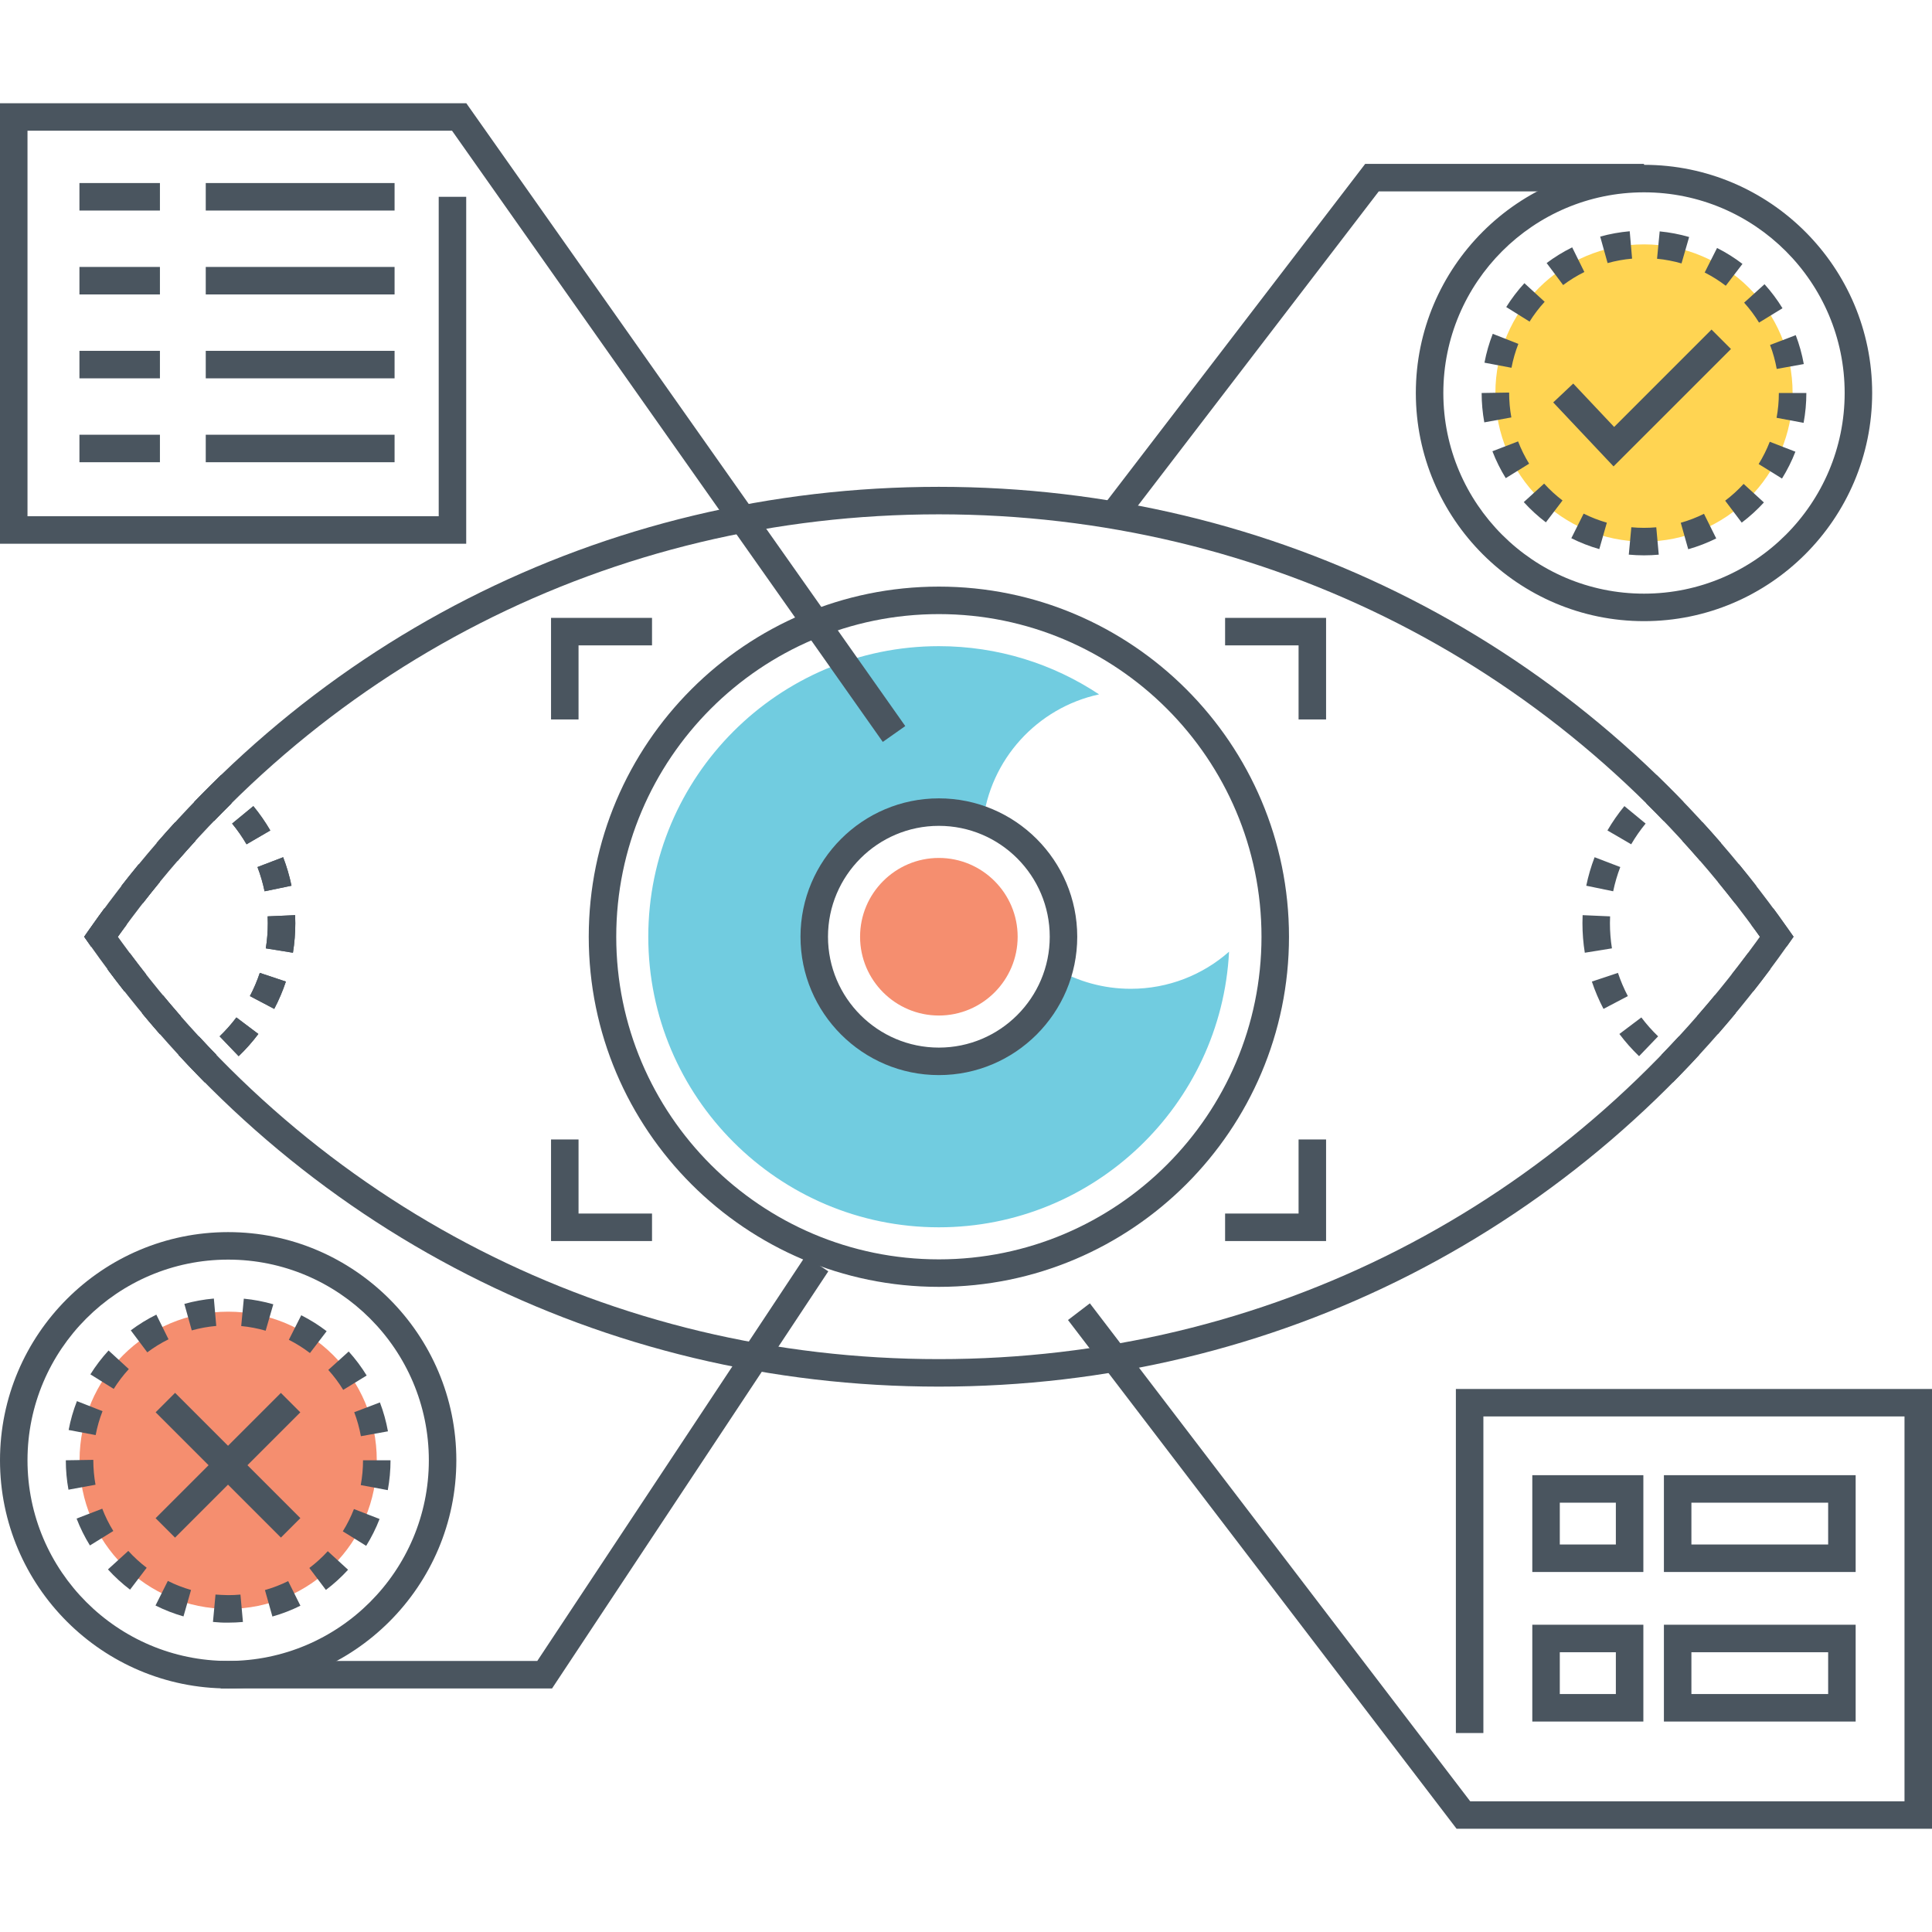 <?xml version="1.0" encoding="utf-8"?>
<!-- Generator: Adobe Illustrator 18.0.0, SVG Export Plug-In . SVG Version: 6.00 Build 0)  -->
<!DOCTYPE svg PUBLIC "-//W3C//DTD SVG 1.1//EN" "http://www.w3.org/Graphics/SVG/1.1/DTD/svg11.dtd">
<svg version="1.1" id="Layer_1" xmlns="http://www.w3.org/2000/svg" xmlns:xlink="http://www.w3.org/1999/xlink" x="0px" y="0px"
	 viewBox="0 0 512 512" style="enable-background:new 0 0 512 512;" xml:space="preserve">
<style type="text/css">
	.st0{fill:#FFD452;}
	.st1{fill:#F58E6F;}
	.st2{fill:#4A555F;}
	.st3{fill:none;}
	.st4{fill:#DFDFDF;}
	.st5{fill:#71CCE0;}
	.st6{fill:#FFFFFF;}
</style>
<g>
	<g>
		<g>
			<g>
				<path class="st2" d="M473.841,246.146c-0.859-1.22-1.725-2.43-2.595-3.628c-52.342-72.132-133.419-113.502-222.437-113.502
					S78.716,170.386,26.376,242.515c-0.873,1.199-1.736,2.41-2.597,3.632l-1.476,2.097l1.476,2.097
					c0.859,1.222,1.724,2.431,2.595,3.628c52.343,72.131,133.416,113.5,222.435,113.5s170.095-41.369,222.44-113.502
					c0.868-1.199,1.734-2.406,2.593-3.627l1.475-2.097L473.841,246.146z M465.349,249.689
					c-50.957,70.219-129.882,110.493-216.54,110.493c-86.656,0-165.581-40.273-216.537-110.495
					c-0.349-0.479-0.698-0.961-1.044-1.443c0.346-0.484,0.695-0.966,1.044-1.446c50.957-70.22,129.882-110.494,216.537-110.494
					c86.658,0,165.583,40.274,216.54,110.494c0.349,0.48,0.695,0.962,1.041,1.446C466.044,248.728,465.695,249.209,465.349,249.689z
					"/>
			</g>
		</g>
	</g>
	<g>
		<g>
			<g>
				<path class="st2" d="M51.806,222.812l-5.375-4.92c-1.656,1.81-3.295,3.649-4.913,5.517l5.508,4.772
					C48.601,226.364,50.193,224.574,51.806,222.812z M61.356,212.897l-2.121-2.154l2.458-2.754l-3.067-2.633l-2.384,2.349
					c-1.601,1.579-3.186,3.18-4.756,4.806l5.247,5.06C58.256,215.989,59.798,214.431,61.356,212.897z M42.393,233.675l-5.636-4.621
					c-1.554,1.896-3.091,3.816-4.609,5.763l5.75,4.479C39.378,237.396,40.877,235.523,42.393,233.675z M70.115,236.201l7.135-1.478
					c-0.531-2.566-1.276-5.106-2.213-7.551l-6.803,2.607C69.028,231.859,69.661,234.02,70.115,236.201z M65.337,223.747l6.296-3.667
					c-1.317-2.259-2.828-4.431-4.493-6.455l-5.627,4.631C62.932,219.978,64.217,221.826,65.337,223.747z M32.089,247.027
					l1.461-2.001l-5.864-4.325l-1.528,2.091c-0.795,1.113-1.589,2.227-2.384,3.364l-1.461,2.091l1.855,2.645l3.174-2.242
					l2.405,1.681C30.528,249.216,31.308,248.12,32.089,247.027z M58.204,274.639l5.043,5.262c1.886-1.809,3.641-3.789,5.221-5.885
					l-5.821-4.384C61.302,271.416,59.807,273.102,58.204,274.639z M34.337,252.522l-5.845,4.351c1.473,1.981,2.97,3.936,4.488,5.864
					l5.727-4.507C37.231,256.353,35.773,254.45,34.337,252.522z M78.213,242.528l-7.282,0.318c0.026,0.599,0.04,1.2,0.04,1.803
					c0,2.244-0.178,4.49-0.531,6.674l7.193,1.162c0.415-2.568,0.626-5.205,0.626-7.837
					C78.258,243.939,78.244,243.231,78.213,242.528z M66.227,263.974l6.448,3.394c1.219-2.315,2.258-4.752,3.086-7.242l-6.913-2.304
					C68.143,259.938,67.261,262.008,66.227,263.974z M52.693,274.644l-5.352,4.946c1.582,1.712,3.176,3.396,4.787,5.054l2.123,2.186
					l2.899-1.957l-2.104-3.062l2.311-2.244C55.789,277.952,54.233,276.31,52.693,274.644z M43.223,263.822l-5.608,4.656
					c1.58,1.9,3.174,3.773,4.789,5.619l5.484-4.799C46.317,267.5,44.761,265.674,43.223,263.822z"/>
			</g>
		</g>
	</g>
	<g>
		<g>
			<g>
				<path class="st2" d="M248.809,155.457c-51.163,0-92.785,41.624-92.785,92.787c0,51.163,41.622,92.787,92.785,92.787
					s92.788-41.624,92.788-92.787C341.597,197.08,299.972,155.457,248.809,155.457z M248.809,333.743
					c-47.145,0-85.498-38.354-85.498-85.499c0-47.145,38.353-85.5,85.498-85.5s85.501,38.355,85.501,85.5
					C334.309,295.388,295.953,333.743,248.809,333.743z"/>
			</g>
		</g>
	</g>
	<g>
		<g>
			<path class="st5" d="M299.671,262.041c-7.239,0-14.016-1.943-19.846-5.344c-3.717,13.676-16.226,23.732-31.068,23.732
				c-17.781,0-32.186-14.405-32.186-32.186c0-17.781,14.405-32.186,32.186-32.186c4.13,0,8.065,0.778,11.684,2.186
				c1.846-16.955,14.429-30.68,30.825-34.226c-12.194-8.089-26.793-12.777-42.461-12.777c-42.461,0-77.003,34.542-77.003,77.003
				s34.542,77.003,77.003,77.003c41.125,0,74.841-32.429,76.906-73.043C318.788,258.324,309.655,262.041,299.671,262.041z"/>
		</g>
	</g>
	<g>
		<g>
			<polygon class="st2" points="119.795,34.644 233.947,196.614 239.906,192.416 123.576,27.357 0,27.357 0,144.098 123.55,144.098 
				123.55,52.153 116.263,52.153 116.263,136.81 7.287,136.81 7.287,34.644 			"/>
		</g>
	</g>
	<g>
		<g>
			<rect x="21.051" y="48.509" class="st2" width="21.331" height="7.288"/>
		</g>
	</g>
	<g>
		<g>
			<rect x="54.527" y="48.509" class="st2" width="50.039" height="7.288"/>
		</g>
	</g>
	<g>
		<g>
			<rect x="21.051" y="70.743" class="st2" width="21.331" height="7.287"/>
		</g>
	</g>
	<g>
		<g>
			<rect x="54.527" y="70.743" class="st2" width="50.039" height="7.287"/>
		</g>
	</g>
	<g>
		<g>
			<rect x="21.051" y="92.976" class="st2" width="21.331" height="7.287"/>
		</g>
	</g>
	<g>
		<g>
			<rect x="54.527" y="92.976" class="st2" width="50.039" height="7.287"/>
		</g>
	</g>
	<g>
		<g>
			<rect x="21.051" y="115.209" class="st2" width="21.331" height="7.287"/>
		</g>
	</g>
	<g>
		<g>
			<rect x="54.527" y="115.209" class="st2" width="50.039" height="7.287"/>
		</g>
	</g>
	<g>
		<g>
			<polygon class="st2" points="385.823,368.087 385.823,459.275 393.111,459.275 393.111,375.375 504.713,375.375 504.713,477.356 
				389.615,477.356 288.823,345.395 283.03,349.819 386.009,484.643 512,484.643 512,368.087 			"/>
		</g>
	</g>
	<g>
		<g>
			<g>
				<path class="st2" d="M406.075,430.572v25.654h29.432v-25.654H406.075z M428.219,448.938h-14.857v-11.079h14.857V448.938z"/>
			</g>
		</g>
	</g>
	<g>
		<g>
			<g>
				<path class="st2" d="M440.953,430.572v25.654h50.815v-25.654H440.953z M484.48,448.938h-36.24v-11.079h36.24V448.938z"/>
			</g>
		</g>
	</g>
	<g>
		<g>
			<g>
				<path class="st2" d="M406.075,390.94v25.654h29.432V390.94H406.075z M428.219,409.307h-14.857v-11.08h14.857V409.307z"/>
			</g>
		</g>
	</g>
	<g>
		<g>
			<g>
				<path class="st2" d="M440.953,390.94v25.654h50.815V390.94H440.953z M484.48,409.307h-36.24v-11.08h36.24V409.307z"/>
			</g>
		</g>
	</g>
	<g>
		<g>
			<g>
				<path class="st2" d="M51.806,222.812l-5.375-4.92c-1.656,1.81-3.295,3.649-4.913,5.517l5.508,4.772
					C48.601,226.364,50.193,224.574,51.806,222.812z M42.393,233.675l-5.636-4.621c-1.554,1.896-3.091,3.816-4.609,5.763l5.75,4.479
					C39.378,237.396,40.877,235.523,42.393,233.675z M32.089,247.027l1.461-2.001l-5.864-4.325l-1.528,2.091
					c-0.795,1.113-1.589,2.227-2.384,3.364l-1.461,2.091l1.855,2.645l3.174-2.242l2.405,1.681
					C30.528,249.216,31.308,248.12,32.089,247.027z M61.356,212.897l-2.121-2.154l2.458-2.754l-3.067-2.633l-2.384,2.349
					c-1.601,1.579-3.186,3.18-4.756,4.806l5.247,5.06C58.256,215.989,59.798,214.431,61.356,212.897z M70.115,236.201l7.135-1.478
					c-0.531-2.566-1.276-5.106-2.213-7.551l-6.803,2.607C69.028,231.859,69.661,234.02,70.115,236.201z M65.337,223.747l6.296-3.667
					c-1.317-2.259-2.828-4.431-4.493-6.455l-5.627,4.631C62.932,219.978,64.217,221.826,65.337,223.747z M58.204,274.639
					l5.043,5.262c1.886-1.809,3.641-3.789,5.221-5.885l-5.821-4.384C61.302,271.416,59.807,273.102,58.204,274.639z M66.227,263.974
					l6.448,3.394c1.219-2.315,2.258-4.752,3.086-7.242l-6.913-2.304C68.143,259.938,67.261,262.008,66.227,263.974z M78.213,242.528
					l-7.282,0.318c0.026,0.599,0.04,1.2,0.04,1.803c0,2.244-0.178,4.49-0.531,6.674l7.193,1.162
					c0.415-2.568,0.626-5.205,0.626-7.837C78.258,243.939,78.244,243.231,78.213,242.528z M34.337,252.522l-5.845,4.351
					c1.473,1.981,2.97,3.936,4.488,5.864l5.727-4.507C37.231,256.353,35.773,254.45,34.337,252.522z M52.693,274.644l-5.352,4.946
					c1.582,1.712,3.176,3.396,4.787,5.054l2.123,2.186l2.899-1.957l-2.104-3.062l2.311-2.244
					C55.789,277.952,54.233,276.31,52.693,274.644z M43.223,263.822l-5.608,4.656c1.58,1.9,3.174,3.773,4.789,5.619l5.484-4.799
					C46.317,267.5,44.761,265.674,43.223,263.822z"/>
			</g>
		</g>
	</g>
	<g>
		<g>
			<g>
				<path class="st2" d="M436.107,218.254l-5.627-4.631c-1.666,2.023-3.176,4.195-4.493,6.455l6.296,3.667
					C433.402,221.824,434.688,219.977,436.107,218.254z M436.261,212.894c1.556,1.537,3.098,3.095,4.623,4.678l5.247-5.06
					c-1.568-1.625-3.153-3.226-4.751-4.803l-2.384-2.354l-3.058,2.624l2.446,2.765L436.261,212.894z M429.389,229.78l-6.803-2.607
					c-0.939,2.45-1.684,4.991-2.211,7.554l7.135,1.471C427.961,234.021,428.592,231.862,429.389,229.78z M450.591,228.182
					l5.508-4.773c-1.618-1.867-3.257-3.707-4.913-5.516l-5.375,4.92C447.424,224.575,449.016,226.365,450.591,228.182z
					 M459.724,239.296l5.75-4.479c-1.518-1.948-3.055-3.868-4.609-5.763l-5.636,4.621
					C456.745,235.523,458.244,237.396,459.724,239.296z M426.651,244.648c0-0.604,0.014-1.205,0.04-1.804l-7.282-0.318
					c-0.031,0.703-0.045,1.411-0.045,2.122c0,2.632,0.211,5.269,0.626,7.837l7.193-1.162
					C426.829,249.138,426.651,246.893,426.651,244.648z M428.774,257.822l-6.913,2.304c0.828,2.485,1.865,4.921,3.082,7.24
					l6.452-3.39C430.359,262.006,429.479,259.936,428.774,257.822z M458.915,258.228l5.727,4.507
					c1.518-1.928,3.012-3.882,4.488-5.864l-5.845-4.353C461.847,254.448,460.391,256.352,458.915,258.228z M473.846,246.151
					c-0.859-1.224-1.715-2.425-2.588-3.644l-1.314-1.797l-5.878,4.305l1.281,1.753c0.845,1.18,1.687,2.361,2.531,3.566l2.403-1.684
					l3.174,2.24l1.857-2.648L473.846,246.151z M449.73,269.297l5.484,4.799c1.615-1.846,3.21-3.719,4.79-5.619l-5.608-4.656
					C452.859,265.673,451.303,267.499,449.73,269.297z M440.263,279.568l2.313,2.245l-2.104,3.06l2.892,1.962l2.128-2.193
					c1.611-1.659,3.207-3.344,4.787-5.054l-5.352-4.946C443.385,276.31,441.831,277.952,440.263,279.568z M434.975,269.631
					l-5.821,4.384c1.575,2.093,3.331,4.073,5.217,5.883l5.048-5.257C437.812,273.101,436.318,271.415,434.975,269.631z"/>
			</g>
		</g>
	</g>
	<g>
		<g>
			<polygon class="st2" points="361.786,43.437 292.096,134.361 297.88,138.795 365.383,50.724 435.675,50.724 435.675,43.437 			
				"/>
		</g>
	</g>
	<g>
		<g>
			<g>
				<path class="st2" d="M435.675,43.68c-33.341,0-60.465,27.125-60.465,60.466s27.124,60.466,60.465,60.466
					s60.467-27.125,60.467-60.466S469.016,43.68,435.675,43.68z M435.675,157.324c-29.323,0-53.177-23.856-53.177-53.178
					s23.855-53.178,53.177-53.178s53.179,23.856,53.179,53.178S464.998,157.324,435.675,157.324z"/>
			</g>
		</g>
	</g>
	<g>
		<g>
			<circle class="st0" cx="435.676" cy="104.145" r="39.382"/>
		</g>
	</g>
	<g>
		<g>
			<g>
				<path class="st2" d="M409.211,128.16l-5.394,4.901c1.784,1.963,3.755,3.768,5.859,5.366l4.408-5.802
					C412.335,131.295,410.694,129.793,409.211,128.16z M409.351,79.976l-5.366-4.929c-1.796,1.955-3.414,4.082-4.816,6.321
					l6.182,3.862C406.514,83.369,407.859,81.601,409.351,79.976z M402.381,91.129l-6.784-2.662
					c-0.965,2.465-1.706,5.037-2.197,7.648l7.159,1.35C400.968,95.301,401.582,93.169,402.381,91.129z M470.85,97.771l7.174-1.293
					c-0.472-2.609-1.188-5.187-2.133-7.661l-6.808,2.598C469.865,93.467,470.461,95.607,470.85,97.771z M402.308,116.973
					l-6.803,2.614c0.951,2.473,2.14,4.87,3.532,7.126l6.201-3.831C404.082,121.012,403.095,119.024,402.308,116.973z M447.64,62.808
					c-2.541-0.734-5.169-1.235-7.807-1.489l-0.697,7.254c2.192,0.211,4.374,0.626,6.483,1.235L447.64,62.808z M472.38,81.686
					c-1.38-2.252-2.982-4.393-4.761-6.363l-5.409,4.884c1.478,1.637,2.809,3.415,3.954,5.286L472.38,81.686z M461.771,69.938
					c-2.109-1.612-4.374-3.033-6.732-4.222l-3.283,6.504c1.957,0.989,3.838,2.169,5.594,3.509L461.771,69.938z M399.938,104.031
					l-7.287,0.117c0.002,2.618,0.24,5.237,0.704,7.783l7.169-1.31C400.137,108.504,399.94,106.324,399.938,104.031z
					 M457.188,132.686l4.389,5.816c2.114-1.594,4.089-3.394,5.876-5.349l-5.38-4.915
					C460.588,129.865,458.944,131.36,457.188,132.686z M416.645,65.55c-2.37,1.17-4.647,2.57-6.77,4.162l4.374,5.831
					c1.765-1.323,3.655-2.487,5.622-3.46L416.645,65.55z M471.414,104.145c0,2.216-0.204,4.428-0.605,6.574l7.164,1.338
					c0.484-2.587,0.728-5.248,0.728-7.912H471.414z M445.42,138.54l1.978,7.012c2.552-0.72,5.048-1.684,7.42-2.866l-3.245-6.523
					C449.604,137.143,447.533,137.942,445.42,138.54z M466.058,122.976l6.191,3.843c1.4-2.255,2.595-4.648,3.551-7.114l-6.794-2.636
					C468.212,119.115,467.22,121.103,466.058,122.976z M416.417,142.633c2.377,1.188,4.87,2.16,7.413,2.887l2.002-7.008
					c-2.111-0.603-4.18-1.409-6.151-2.396L416.417,142.633z M431.891,61.285c-2.642,0.229-5.276,0.707-7.823,1.418l1.964,7.019
					c2.114-0.592,4.296-0.988,6.49-1.179L431.891,61.285z M432.318,139.728l-0.673,7.256c1.335,0.124,2.692,0.187,4.03,0.187
					c1.305,0,2.619-0.059,3.912-0.177l-0.659-7.256C436.771,139.932,434.524,139.933,432.318,139.728z"/>
			</g>
		</g>
	</g>
	<g>
		<g>
			<polygon class="st2" points="146.031,163.743 146.031,190.661 153.319,190.661 153.319,171.03 172.792,171.03 172.792,163.743 
							"/>
		</g>
	</g>
	<g>
		<g>
			<polygon class="st2" points="153.319,321.602 153.319,301.971 146.031,301.971 146.031,328.889 172.792,328.889 172.792,321.602 
							"/>
		</g>
	</g>
	<g>
		<g>
			<polygon class="st2" points="324.664,163.743 324.664,171.03 344.137,171.03 344.137,190.661 351.425,190.661 351.425,163.743 
							"/>
		</g>
	</g>
	<g>
		<g>
			<polygon class="st2" points="344.137,301.971 344.137,321.602 324.664,321.602 324.664,328.889 351.425,328.889 351.425,301.971 
							"/>
		</g>
	</g>
	<g>
		<g>
			<g>
				<path class="st2" d="M248.809,211.573c-20.22,0-36.669,16.45-36.669,36.67c0,20.219,16.449,36.669,36.669,36.669
					s36.672-16.45,36.672-36.669C285.48,228.023,269.029,211.573,248.809,211.573z M248.809,277.625
					c-16.202,0-29.382-13.181-29.382-29.382c0-16.202,13.18-29.383,29.382-29.383c16.202,0,29.384,13.181,29.384,29.383
					C278.193,264.444,265.011,277.625,248.809,277.625z"/>
			</g>
		</g>
	</g>
	<g>
		<g>
			<path class="st1" d="M248.809,227.363c-11.512,0-20.88,9.368-20.88,20.881c0,11.513,9.368,20.88,20.88,20.88
				c11.512,0,20.88-9.367,20.88-20.88C269.689,236.73,260.321,227.363,248.809,227.363z"/>
		</g>
	</g>
	<g>
		<g>
			<polygon class="st2" points="453.573,87.337 427.764,113.147 416.923,101.646 411.619,106.645 427.607,123.605 458.725,92.49 			
				"/>
		</g>
	</g>
	<g>
		<g>
			<g>
				<path class="st2" d="M60.467,326.523C27.126,326.523,0,353.648,0,386.989c0,33.341,27.126,60.467,60.467,60.467
					s60.467-27.126,60.467-60.467C120.934,353.648,93.808,326.523,60.467,326.523z M60.467,440.168
					c-29.323,0-53.18-23.856-53.18-53.179c0-29.323,23.857-53.178,53.18-53.178s53.18,23.856,53.18,53.178
					C113.647,416.312,89.79,440.168,60.467,440.168z"/>
			</g>
		</g>
	</g>
	<g>
		<g>
			<circle class="st1" cx="60.467" cy="386.99" r="39.382"/>
		</g>
	</g>
	<g>
		<g>
			<g>
				<path class="st2" d="M27.171,373.976l-6.784-2.662c-0.966,2.465-1.706,5.037-2.197,7.648l7.159,1.35
					C25.757,378.148,26.371,376.017,27.171,373.976z M34.138,362.822l-5.366-4.929c-1.796,1.956-3.416,4.083-4.816,6.323
					l6.182,3.859C31.301,366.216,32.646,364.447,34.138,362.822z M24.728,386.879l-7.287,0.11c0,2.623,0.237,5.245,0.704,7.794
					l7.169-1.314C24.924,391.352,24.728,389.171,24.728,386.879z M27.1,399.82l-6.803,2.614c0.951,2.473,2.14,4.87,3.532,7.126
					l6.201-3.831C28.874,403.859,27.887,401.871,27.1,399.82z M72.427,345.649c-2.538-0.734-5.167-1.235-7.812-1.487l-0.693,7.254
					c2.194,0.21,4.374,0.625,6.479,1.234L72.427,345.649z M86.566,352.779c-2.104-1.608-4.37-3.028-6.734-4.221l-3.283,6.505
					c1.962,0.991,3.845,2.172,5.591,3.507L86.566,352.779z M95.639,380.609l7.173-1.293c-0.472-2.609-1.188-5.187-2.132-7.661
					l-6.808,2.597C94.655,376.305,95.25,378.444,95.639,380.609z M97.172,364.524c-1.38-2.252-2.982-4.393-4.761-6.363l-5.409,4.884
					c1.478,1.637,2.809,3.415,3.954,5.287L97.172,364.524z M34,411.006l-5.39,4.903c1.784,1.962,3.755,3.767,5.857,5.364
					l4.408-5.802C37.127,414.142,35.488,412.639,34,411.006z M70.212,421.384l1.978,7.012c2.552-0.72,5.048-1.684,7.423-2.866
					l-3.25-6.524C74.396,419.987,72.325,420.787,70.212,421.384z M90.85,405.819l6.191,3.843c1.4-2.255,2.595-4.648,3.551-7.114
					l-6.794-2.635C93.004,401.959,92.012,403.946,90.85,405.819z M81.98,415.531l4.389,5.816c2.114-1.594,4.09-3.395,5.876-5.349
					l-5.38-4.915C85.38,412.709,83.736,414.205,81.98,415.531z M96.206,386.989c0,2.216-0.204,4.427-0.605,6.574l7.164,1.338
					c0.484-2.587,0.728-5.249,0.728-7.912H96.206z M41.212,425.478c2.377,1.188,4.87,2.16,7.413,2.887l2.002-7.008
					c-2.111-0.603-4.18-1.409-6.151-2.396L41.212,425.478z M41.43,348.394c-2.372,1.171-4.649,2.572-6.77,4.164l4.374,5.829
					c1.763-1.324,3.656-2.488,5.622-3.46L41.43,348.394z M56.676,344.128c-2.643,0.231-5.275,0.709-7.821,1.42l1.964,7.019
					c2.111-0.591,4.296-0.988,6.492-1.18L56.676,344.128z M60.502,422.728c-1.177-0.045-2.268-0.051-3.39-0.156l-0.674,7.257
					c1.347,0.125,2.761,0.222,4.066,0.186c1.288,0,2.593-0.06,3.876-0.176l-0.66-7.257
					C62.659,422.679,61.575,422.728,60.502,422.728z"/>
			</g>
		</g>
	</g>
	<g>
		<g>
			
				<rect x="36.986" y="384.692" transform="matrix(0.707 -0.707 0.707 0.707 -256.892 156.508)" class="st2" width="46.962" height="7.287"/>
		</g>
	</g>
	<g>
		<g>
			
				<rect x="56.824" y="364.855" transform="matrix(0.707 -0.707 0.707 0.707 -256.882 156.494)" class="st2" width="7.287" height="46.962"/>
		</g>
	</g>
	<g>
		<g>
			<polygon class="st2" points="213.432,332.891 142.385,440.168 58.481,440.168 58.481,447.456 146.3,447.456 219.51,336.915 			
				"/>
		</g>
	</g>
</g>
</svg>
